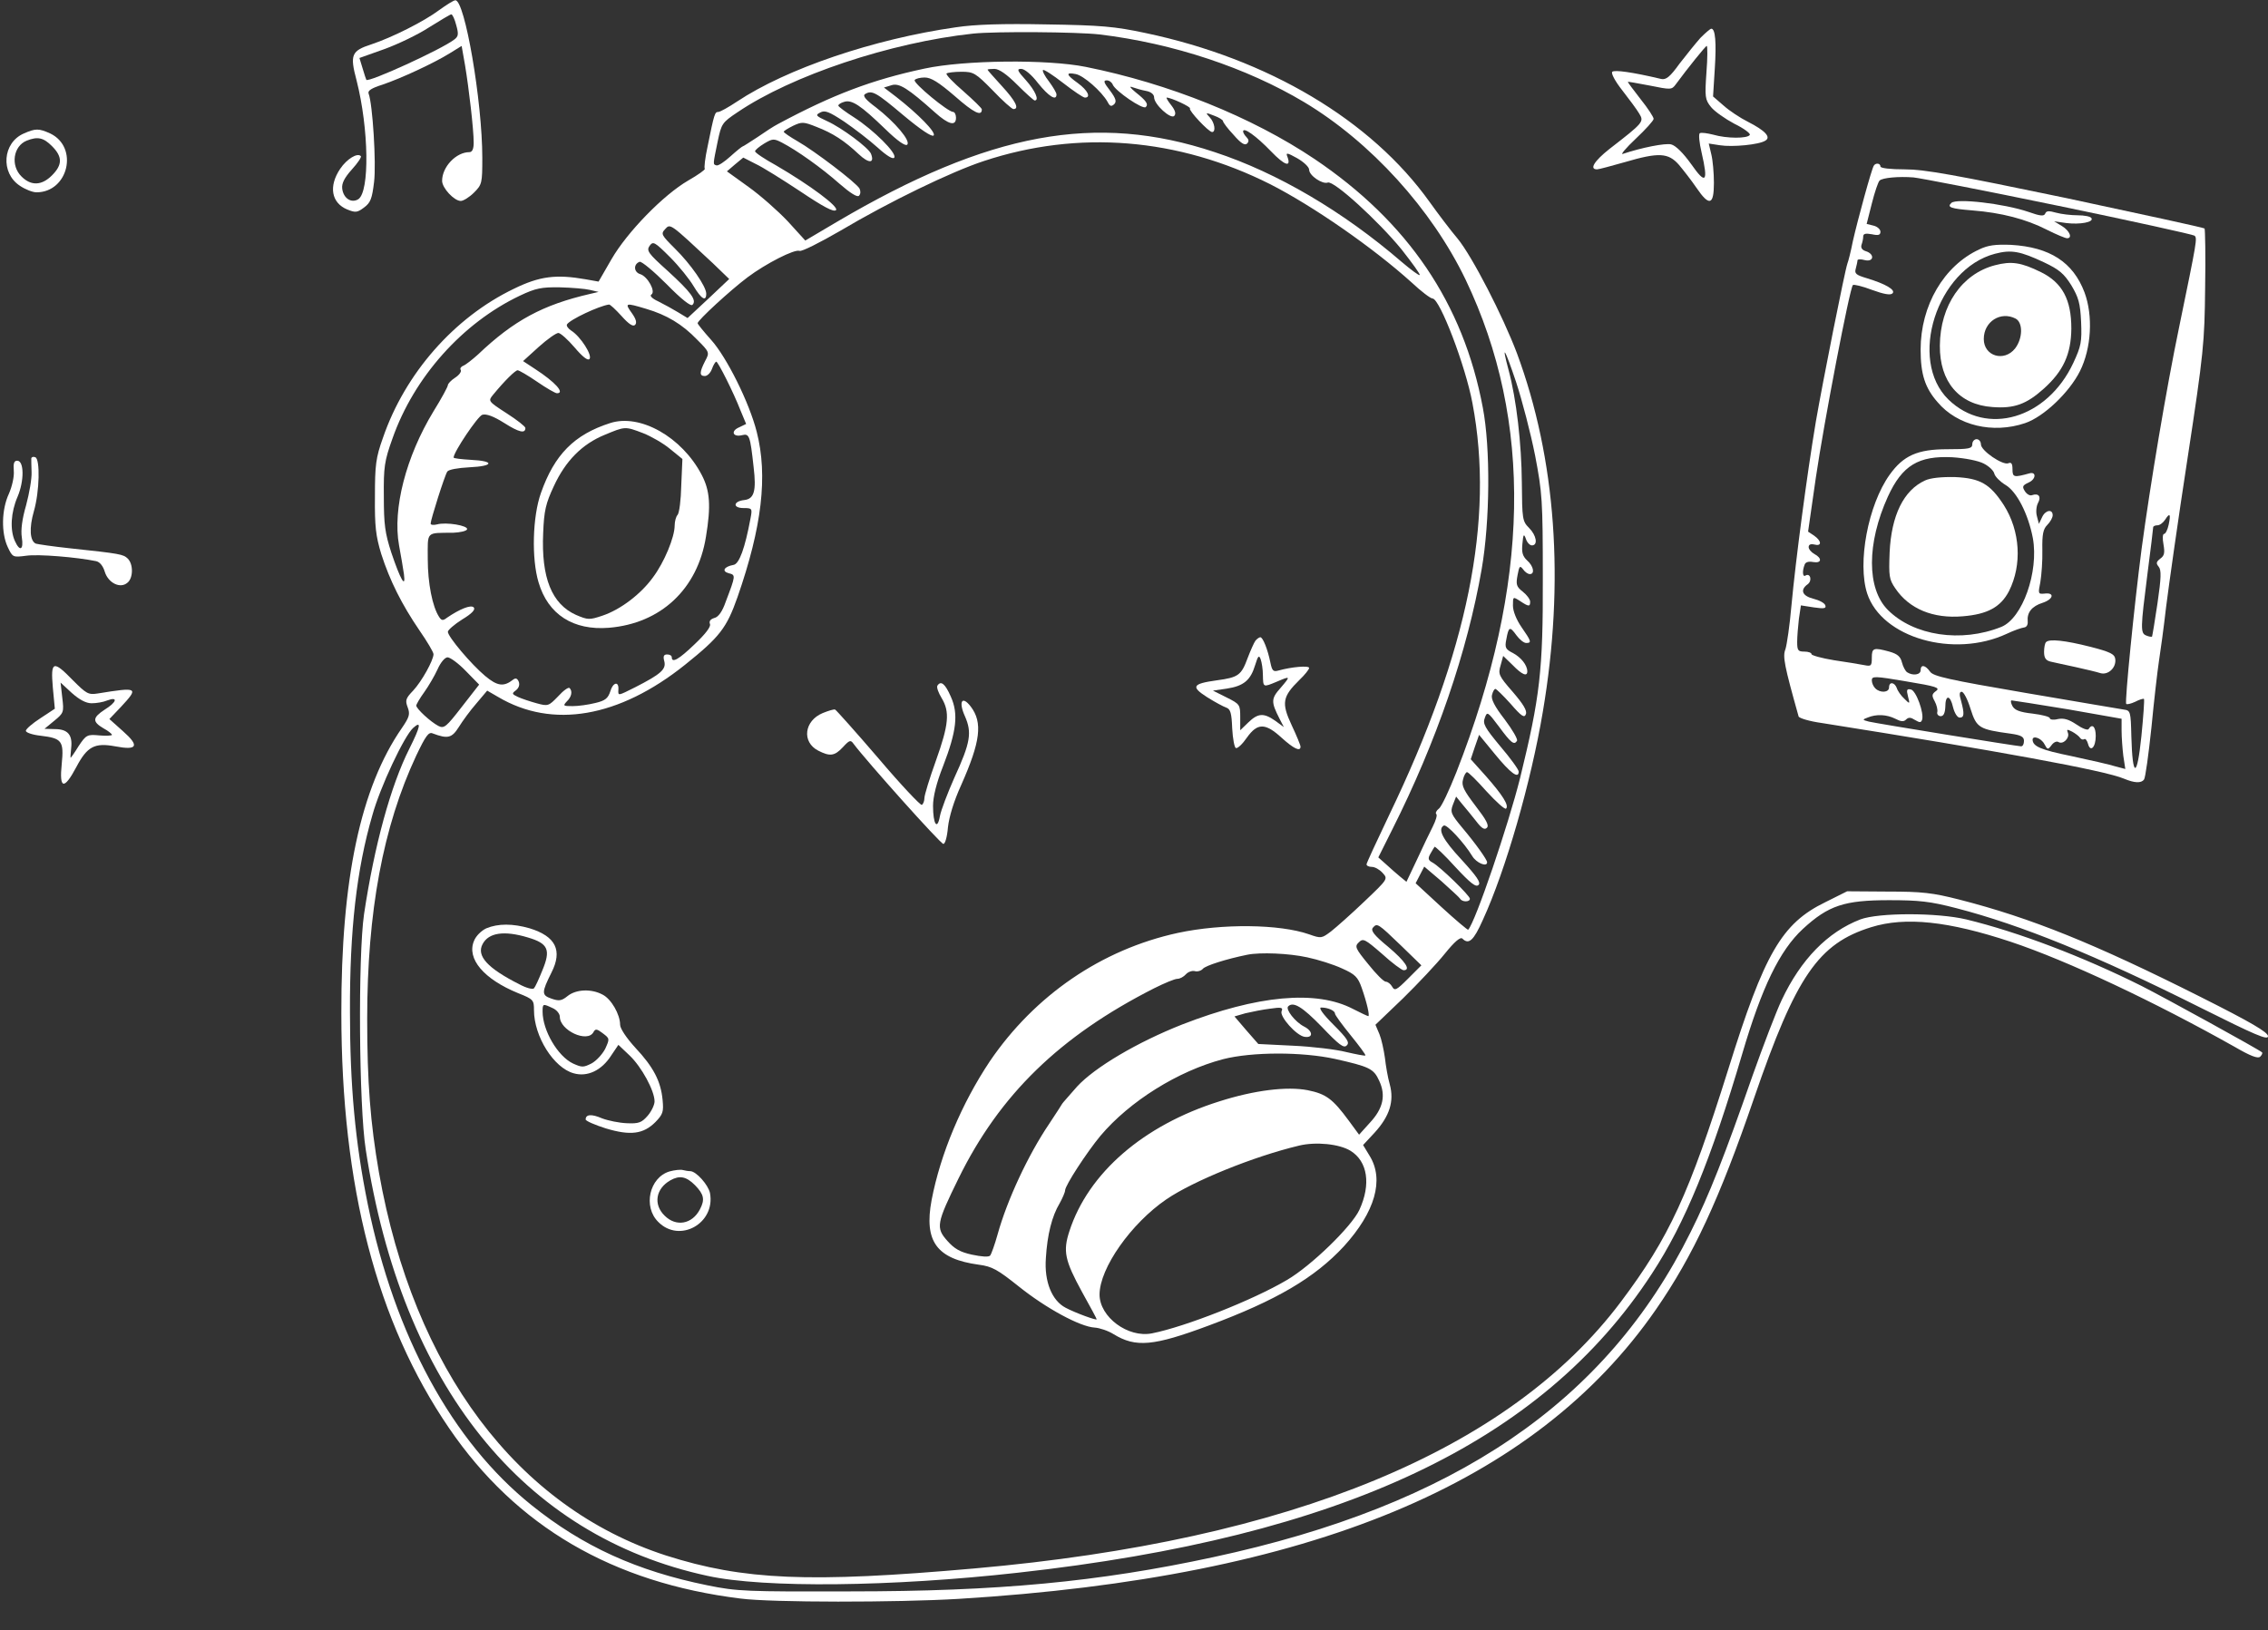 <?xml version="1.0" standalone="no"?>
<!DOCTYPE svg PUBLIC "-//W3C//DTD SVG 20010904//EN"
 "http://www.w3.org/TR/2001/REC-SVG-20010904/DTD/svg10.dtd">
<svg version="1.0" xmlns="http://www.w3.org/2000/svg"
 width="790pt" height="568pt" viewBox="0 0 790 568"
 preserveAspectRatio="xMidYMid meet">
<rect x="0" y="0" width="790" height="568" fill="#333333" stroke="none"/>
<g transform="translate(0,568) scale(0.1,-0.1)"
fill="#ffffff" stroke="none">
<path d="M1530 5645 c-52 -39 -163 -95 -235 -119 -71 -23 -77 -36 -53 -126 43
-169 46 -388 6 -414 -24 -15 -52 3 -56 37 -2 18 7 37 34 67 20 22 34 43 31 46
-12 13 -49 -10 -72 -44 -41 -61 -31 -119 25 -142 28 -11 34 -11 58 7 23 17 28
31 35 89 8 64 -5 272 -19 308 -4 10 10 19 48 31 65 22 179 75 234 109 l42 26
12 -68 c13 -78 30 -222 30 -269 0 -22 -5 -33 -15 -33 -46 0 -95 -51 -95 -100
0 -25 42 -70 65 -70 9 0 30 13 46 29 28 28 29 33 29 121 0 197 -61 551 -94
549 -6 0 -31 -16 -56 -34z m59 -52 c9 -32 8 -40 -7 -51 -44 -34 -300 -151
-306 -140 -1 2 -7 19 -13 40 l-11 36 87 31 c47 17 118 51 156 76 39 24 73 45
77 45 4 0 12 -17 17 -37z"/>
<path d="M3330 5585 c-287 -41 -590 -144 -763 -259 -30 -20 -59 -36 -65 -36
-12 0 -14 -5 -37 -119 -9 -41 -13 -76 -10 -79 2 -3 -23 -21 -58 -41 -86 -50
-212 -179 -267 -274 l-45 -78 -45 8 c-103 18 -160 11 -250 -33 -208 -100 -379
-295 -456 -519 -25 -70 -28 -95 -28 -205 -1 -104 3 -137 22 -200 30 -93 71
-175 133 -266 27 -39 49 -76 49 -83 0 -21 -41 -95 -71 -127 -26 -27 -28 -34
-19 -58 9 -24 6 -34 -20 -72 -144 -208 -212 -527 -211 -994 0 -603 123 -1076
375 -1445 234 -343 570 -539 1016 -594 107 -14 544 -14 760 -1 1225 75 2007
400 2428 1008 130 188 221 384 342 737 146 425 224 538 408 595 119 37 269 21
486 -51 198 -66 501 -209 780 -366 55 -32 81 -42 89 -34 6 6 9 13 6 15 -9 9
-338 190 -419 231 -206 103 -430 188 -611 232 -101 24 -305 24 -369 0 -114
-44 -207 -139 -274 -281 -19 -40 -64 -158 -101 -262 -98 -281 -151 -416 -216
-546 -294 -593 -821 -952 -1664 -1133 -399 -86 -749 -119 -1265 -119 -360 -1
-392 0 -495 21 -247 50 -435 136 -613 279 -277 222 -477 590 -571 1049 -44
216 -62 414 -62 670 -1 284 23 496 78 685 27 98 111 276 142 304 30 27 26 6
-13 -72 -65 -129 -122 -337 -158 -577 -21 -145 -18 -668 6 -820 126 -822 547
-1346 1191 -1485 196 -43 642 -38 1080 11 1129 125 1826 454 2209 1042 116
177 206 398 315 767 68 231 130 359 211 434 89 82 145 100 300 100 104 0 143
-4 235 -28 224 -58 486 -164 849 -346 192 -96 236 -115 236 -100 0 14 -58 48
-237 138 -368 185 -588 274 -838 338 -94 24 -130 28 -250 28 l-141 1 -76 -38
c-152 -74 -212 -178 -338 -582 -137 -436 -205 -585 -374 -810 -388 -517 -1149
-832 -2251 -929 -577 -51 -805 -41 -1075 45 -519 168 -879 649 -1000 1334 -30
173 -41 314 -41 535 0 374 55 670 171 918 33 69 43 83 57 77 53 -20 67 -16 91
22 13 21 40 58 61 82 l38 45 38 -22 c189 -112 421 -72 651 112 121 97 145 128
183 236 85 244 106 422 67 575 -26 103 -105 261 -159 321 -26 29 -47 55 -47
58 0 10 114 115 174 160 64 48 164 99 181 92 8 -3 71 29 142 70 170 101 387
206 500 243 329 109 676 81 998 -81 149 -76 358 -221 492 -342 33 -31 66 -56
73 -56 25 0 115 -235 139 -365 77 -406 -16 -865 -290 -1434 -43 -90 -79 -168
-79 -172 0 -5 8 -9 18 -9 11 0 27 -9 38 -21 19 -21 19 -21 -64 -100 -45 -43
-98 -90 -116 -104 -32 -24 -34 -25 -76 -10 -103 36 -303 38 -457 5 -267 -58
-499 -218 -655 -447 -98 -147 -172 -322 -203 -484 -27 -144 18 -205 165 -225
46 -6 65 -17 139 -76 95 -76 213 -140 264 -143 17 -1 47 -11 66 -23 77 -47
138 -42 331 30 237 88 370 167 471 276 109 120 141 232 90 315 l-23 38 40 43
c52 57 69 109 53 168 -7 24 -14 66 -17 93 -4 28 -12 65 -19 82 l-14 33 96 92
c52 51 118 121 146 156 34 42 54 59 61 52 22 -22 39 -7 71 65 80 174 168 481
209 725 77 453 46 882 -90 1249 -49 130 -156 338 -207 400 -23 27 -67 85 -97
127 -204 286 -563 499 -990 589 -108 23 -155 27 -345 30 -153 3 -249 0 -315
-10z m500 -25 c257 -31 512 -116 713 -236 232 -139 444 -373 562 -618 236
-494 225 -1060 -32 -1716 -25 -63 -52 -121 -61 -127 -9 -7 -13 -16 -9 -19 4
-4 -2 -23 -12 -43 -10 -20 -35 -71 -55 -115 l-37 -78 -22 18 c-12 10 -34 29
-49 43 l-27 24 48 96 c155 308 262 621 312 908 29 168 31 422 4 563 -68 363
-261 647 -586 866 -219 147 -508 263 -797 321 -134 27 -423 24 -562 -6 -183
-39 -320 -91 -510 -193 -14 -7 -46 -28 -72 -46 -26 -17 -49 -32 -51 -32 -2 0
-22 -16 -43 -35 -21 -19 -43 -34 -49 -31 -12 4 -12 1 5 84 13 61 15 65 69 101
189 128 532 243 821 274 78 8 361 6 440 -3z m-287 -175 c30 -30 58 -55 61 -55
17 0 2 34 -30 70 -31 34 -33 40 -17 40 12 0 36 -20 59 -50 37 -46 64 -63 64
-39 0 6 -12 26 -26 45 -15 19 -24 37 -21 40 3 3 34 -17 70 -45 36 -28 70 -51
76 -51 22 0 10 25 -24 50 -42 30 -44 39 -8 32 27 -5 90 -60 111 -97 8 -16 13
-17 23 -8 9 9 6 20 -15 48 -21 27 -24 35 -11 35 9 0 18 -7 21 -15 9 -22 105
-88 115 -78 10 10 2 22 -36 52 -19 16 -23 22 -10 17 11 -4 32 -10 48 -13 16
-3 27 -12 27 -22 0 -25 58 -77 70 -65 7 7 4 19 -10 37 -12 15 -19 27 -16 27
15 0 86 -33 81 -38 -6 -6 65 -82 77 -82 14 0 9 33 -8 51 -16 17 -15 18 15 6
17 -6 31 -15 31 -19 0 -4 16 -26 37 -48 25 -29 39 -38 47 -30 7 7 6 14 -2 22
-7 7 -12 16 -12 20 0 17 46 -16 97 -69 48 -50 72 -58 57 -18 -6 14 0 13 34 -6
23 -13 42 -31 42 -40 0 -21 47 -52 65 -45 21 8 177 -135 257 -233 37 -47 66
-87 63 -89 -2 -3 -30 18 -62 45 -204 176 -433 311 -652 383 -414 138 -786 69
-1316 -243 l-110 -65 -61 67 c-34 36 -95 90 -137 120 l-75 54 28 24 29 24 43
-22 c24 -11 94 -55 156 -96 79 -53 116 -73 124 -65 11 11 -89 86 -209 156 -40
22 -73 44 -73 49 0 4 14 16 32 27 29 17 33 18 62 3 52 -27 138 -88 200 -143
38 -33 62 -48 68 -42 6 6 6 16 2 25 -12 21 -158 132 -216 165 -26 15 -48 30
-48 33 0 3 15 12 33 21 30 14 36 14 81 -4 57 -22 97 -48 147 -95 35 -33 56
-33 43 1 -8 21 -102 91 -153 114 -39 18 -42 21 -24 30 16 9 31 3 84 -32 35
-24 87 -64 116 -90 33 -30 54 -42 58 -35 10 15 -73 97 -140 140 -30 19 -54 37
-55 41 0 4 9 10 20 13 27 9 58 -12 143 -94 44 -43 71 -61 77 -55 13 13 -42 78
-109 130 -35 26 -47 40 -38 46 24 15 38 7 133 -73 61 -51 100 -77 106 -71 10
10 -54 75 -131 135 l-42 32 26 8 c27 9 58 -11 152 -95 47 -42 73 -49 73 -18 0
11 -5 20 -10 20 -18 0 -140 101 -134 111 3 5 19 9 35 9 22 0 48 -16 105 -65
66 -58 94 -72 94 -46 0 4 -29 32 -64 63 -36 31 -62 58 -59 62 4 3 27 6 52 6
42 0 49 -4 109 -65 34 -36 67 -65 72 -65 22 0 7 29 -40 80 -27 30 -50 55 -50
57 0 2 11 3 24 3 16 0 43 -19 79 -55z m-1060 -622 l57 -55 -72 -68 -73 -68
-33 20 c-18 11 -49 28 -69 38 -22 10 -31 20 -24 24 16 10 -13 63 -39 71 -23 7
-24 35 -2 43 7 2 49 -33 94 -78 52 -53 84 -78 90 -72 16 16 -5 44 -87 119 -68
61 -74 70 -62 87 12 16 17 14 71 -40 31 -31 68 -77 82 -101 27 -45 44 -55 44
-26 0 25 -54 103 -109 157 -47 47 -50 51 -34 68 18 20 17 20 166 -119z m-428
-93 l30 -7 -30 -7 c-164 -38 -265 -92 -390 -211 -20 -18 -43 -36 -51 -39 -8
-3 -13 -10 -9 -15 3 -6 -6 -18 -20 -27 -14 -9 -25 -21 -25 -26 0 -5 -22 -46
-50 -91 -96 -158 -143 -340 -120 -467 7 -36 14 -81 17 -100 7 -53 -12 -20 -44
75 -22 68 -26 98 -26 195 -1 103 2 124 30 202 75 214 244 403 444 498 55 26
75 30 139 29 41 -1 89 -5 105 -9z m110 -91 c25 -28 40 -38 47 -31 7 7 4 20
-11 41 -26 36 -23 37 50 15 71 -21 125 -53 177 -107 44 -44 44 -45 28 -75 -20
-39 -20 -52 -1 -52 9 0 20 11 25 25 5 14 12 25 15 25 6 0 60 -107 84 -169 l20
-48 -25 -12 c-30 -13 -21 -35 11 -27 25 6 28 -1 40 -111 10 -83 2 -111 -32
-115 -39 -4 -42 -28 -3 -28 30 0 31 -1 24 -37 -19 -102 -39 -158 -59 -161 -33
-6 -42 -22 -17 -29 25 -6 25 -7 -10 -99 -12 -35 -26 -54 -40 -57 -13 -4 -19
-11 -15 -21 4 -9 -16 -35 -53 -70 -56 -54 -80 -67 -80 -46 0 6 -7 10 -16 10
-12 0 -15 -6 -10 -24 7 -28 -13 -45 -101 -90 -62 -31 -60 -31 -59 -8 2 30 -19
25 -28 -6 -8 -25 -18 -33 -52 -41 -24 -6 -59 -11 -79 -11 -33 0 -35 1 -21 16
17 16 21 36 10 47 -4 4 -22 -9 -40 -29 -33 -34 -35 -35 -75 -24 -22 6 -52 16
-65 22 -21 10 -22 12 -7 23 10 8 14 19 10 30 -5 12 -11 14 -20 7 -32 -25 -54
-23 -97 13 -49 41 -130 137 -130 154 0 6 23 26 50 43 35 21 47 35 40 42 -10
10 -49 -6 -93 -36 -14 -11 -19 -10 -27 2 -24 36 -40 119 -40 202 0 99 -8 91
89 92 24 1 46 6 48 12 4 13 -73 26 -105 17 -12 -3 -22 -2 -22 3 0 13 49 168
58 181 4 7 37 13 77 15 86 4 89 22 5 26 -33 2 -60 5 -60 8 0 19 84 144 100
149 14 4 39 -5 77 -29 52 -33 73 -37 73 -17 0 5 -29 28 -65 51 -65 42 -65 43
-48 64 41 50 78 86 86 86 5 0 36 -18 68 -40 32 -22 63 -40 69 -40 29 0 -6 39
-77 85 l-41 27 54 49 c30 27 61 49 69 49 7 0 33 -23 56 -50 28 -33 46 -47 52
-41 12 12 -31 79 -63 99 -11 7 -18 17 -15 22 11 17 111 64 146 69 4 1 23 -17
44 -40z m3182 -485 c25 -131 27 -155 27 -429 1 -322 -10 -413 -79 -695 -41
-164 -156 -503 -181 -529 -1 -2 -44 34 -93 79 l-90 83 15 29 15 29 60 -51 c32
-29 62 -56 65 -61 7 -12 34 -12 34 0 0 11 -104 112 -130 126 -15 8 -17 14 -8
30 6 11 13 22 15 25 2 2 35 -29 72 -70 53 -57 72 -72 81 -63 9 8 -5 29 -59 88
-66 71 -84 106 -62 119 10 6 71 -60 99 -106 14 -24 52 -40 52 -22 0 9 -39 64
-87 121 -39 47 -42 54 -32 80 l11 28 21 -26 c12 -14 34 -41 49 -60 19 -25 29
-31 37 -23 9 8 -2 28 -39 76 -41 54 -50 71 -44 92 3 14 10 26 14 26 5 0 35
-30 68 -67 34 -37 64 -64 68 -60 11 11 -12 47 -70 113 l-53 59 14 42 15 43 55
-67 c54 -66 83 -88 83 -61 0 7 -29 47 -64 88 -54 65 -62 79 -54 99 8 23 10 22
49 -30 42 -57 53 -66 63 -50 4 5 -16 39 -43 75 -35 45 -48 71 -44 85 3 12 8
21 12 21 3 0 27 -23 53 -52 38 -44 48 -50 53 -36 5 12 -9 35 -46 78 -49 56
-51 62 -42 92 l9 33 33 -32 c33 -34 51 -41 51 -22 0 22 -22 49 -50 64 -26 13
-29 19 -23 48 8 44 12 46 35 14 11 -15 26 -27 34 -27 20 0 18 6 -16 55 -18 26
-30 56 -30 75 0 32 0 32 25 16 30 -20 35 -20 35 -2 0 8 -12 24 -26 35 -22 17
-24 25 -18 57 6 32 8 35 19 21 7 -10 17 -17 24 -17 18 0 13 28 -10 48 -16 15
-19 29 -16 58 3 33 5 36 12 17 4 -13 14 -23 21 -23 22 0 16 35 -10 61 -23 23
-24 31 -25 157 -1 136 -19 292 -46 392 -26 97 -14 78 26 -41 21 -64 51 -179
66 -255z m-3725 -751 l47 -48 -60 -77 c-55 -71 -62 -77 -82 -67 -27 14 -77 60
-77 71 0 4 12 25 28 47 15 21 36 57 46 79 11 25 26 42 35 42 9 0 38 -21 63
-47z m3258 -957 l71 -69 -46 -46 c-41 -41 -47 -44 -56 -28 -5 9 -15 17 -22 17
-7 0 -34 27 -61 61 -45 55 -48 62 -33 76 15 15 21 12 81 -40 35 -32 69 -57 75
-57 27 0 6 31 -53 81 -50 41 -62 57 -54 67 15 17 17 16 98 -62z m-327 -41 c38
-8 92 -25 122 -39 45 -20 55 -30 68 -67 18 -51 29 -99 23 -99 -2 0 -26 11 -53
25 -128 67 -333 48 -595 -54 -157 -62 -304 -149 -366 -216 -28 -32 -52 -59
-52 -60 0 -1 -21 -33 -46 -71 -73 -108 -146 -265 -179 -384 -10 -36 -22 -69
-26 -74 -5 -6 -30 -4 -63 3 -42 9 -62 21 -86 48 -41 46 -38 61 39 218 143 291
352 495 681 662 36 18 72 33 81 33 9 0 22 7 30 16 7 8 21 13 30 11 10 -3 23 1
29 8 9 11 81 34 155 49 45 9 144 5 208 -9z m51 -242 c60 -63 77 -76 87 -65 11
10 2 24 -46 72 -38 38 -53 60 -43 60 24 0 48 -11 48 -21 0 -5 25 -39 55 -76
30 -37 53 -68 51 -70 -2 -2 -32 4 -67 12 -35 9 -119 19 -185 22 l-121 6 -42
48 -41 48 38 11 c22 5 60 13 86 16 40 6 46 4 40 -9 -7 -19 52 -85 80 -89 31
-5 30 20 -2 36 -31 16 -65 60 -55 70 18 18 50 -2 117 -71z m46 -112 c120 -27
135 -34 154 -76 24 -51 14 -97 -33 -147 l-37 -41 -36 49 c-56 76 -79 93 -143
106 -72 14 -186 0 -308 -39 -264 -83 -456 -249 -522 -452 -23 -70 -16 -102 44
-212 28 -50 51 -93 51 -95 0 -5 -74 22 -108 40 -48 25 -75 91 -69 173 5 82 21
146 48 191 10 18 19 39 19 45 0 17 75 132 123 190 102 121 271 226 427 267
102 26 275 26 390 1z m54 -320 c60 -37 72 -117 31 -206 -27 -58 -168 -195
-252 -244 -118 -70 -354 -163 -470 -186 -84 -17 -183 57 -183 135 0 92 110
248 233 332 94 64 303 149 462 187 58 14 140 6 179 -18z"/>
<path d="M2125 4206 c-125 -40 -194 -110 -241 -244 -29 -82 -33 -228 -8 -311
33 -112 121 -168 245 -158 181 15 309 135 338 317 18 108 14 161 -15 216 -69
132 -215 214 -319 180z m115 -35 c28 -11 70 -35 94 -55 l43 -35 -4 -92 c-1
-51 -7 -97 -13 -103 -5 -5 -10 -22 -10 -37 0 -40 -36 -128 -76 -181 -42 -58
-113 -112 -176 -133 -45 -15 -50 -15 -92 3 -84 38 -121 129 -114 285 3 78 9
103 37 163 41 89 99 147 177 179 72 30 71 30 134 6z"/>
<path d="M5923 5548 c-16 -18 -49 -59 -73 -90 -33 -46 -47 -57 -64 -53 -101
24 -162 32 -170 25 -5 -5 9 -32 35 -65 24 -31 51 -67 59 -81 17 -28 15 -31
-104 -123 -53 -42 -71 -71 -43 -71 6 0 50 12 96 25 119 35 152 33 189 -9 16
-19 44 -55 61 -80 45 -66 61 -61 61 17 0 34 -4 79 -9 99 l-9 38 39 -6 c43 -7
137 2 158 16 21 12 0 35 -61 66 -26 13 -64 38 -84 56 l-37 32 6 96 c6 92 2
140 -12 140 -4 0 -21 -15 -38 -32z m21 -120 c-6 -86 -5 -95 16 -121 12 -15 49
-41 81 -58 33 -16 57 -34 54 -39 -8 -13 -80 -13 -128 1 -20 5 -41 8 -46 5 -5
-3 -2 -33 6 -67 24 -104 15 -114 -36 -41 -28 39 -54 65 -70 69 -21 5 -102 -11
-168 -33 -10 -4 10 20 45 53 34 32 62 63 62 69 0 6 -20 37 -45 68 -25 32 -45
59 -45 61 0 1 34 -5 76 -13 74 -15 77 -15 91 4 42 57 104 134 108 134 3 0 3
-42 -1 -92z"/>
<path d="M83 5215 c-74 -32 -82 -137 -14 -182 19 -13 45 -23 58 -23 111 0 148
157 48 205 -40 18 -51 18 -92 0z m98 -44 c37 -37 37 -65 0 -102 -36 -36 -73
-37 -106 -4 -39 38 -29 106 18 125 38 15 58 11 88 -19z"/>
<path d="M6527 5103 c-8 -12 -57 -192 -73 -263 -7 -36 -16 -71 -19 -78 -9 -25
-85 -407 -110 -551 -31 -185 -70 -480 -85 -641 -6 -69 -16 -137 -21 -152 -10
-25 -4 -56 46 -234 2 -6 38 -17 82 -23 600 -95 985 -165 1052 -194 36 -15 59
-16 69 -3 5 6 16 88 26 182 9 94 21 197 26 230 5 32 17 118 25 189 9 72 42
306 75 520 56 367 59 402 61 592 2 112 0 205 -2 207 -3 3 -220 50 -482 106
-389 81 -493 100 -562 100 -50 0 -85 4 -85 10 0 12 -17 13 -23 3z m643 -140
c256 -53 469 -100 474 -104 10 -9 9 -15 -53 -316 -46 -221 -101 -551 -131
-773 -27 -208 -59 -533 -54 -542 2 -3 16 0 31 7 15 8 29 12 31 10 2 -2 -2 -60
-9 -130 -15 -147 -31 -147 -35 0 -2 86 -3 90 -26 93 -12 2 -167 28 -342 58
-269 46 -322 58 -333 74 -17 24 -33 26 -33 5 0 -16 -27 -20 -47 -7 -6 4 -14
19 -18 34 -5 21 -16 30 -44 38 -55 15 -61 13 -61 -21 0 -29 -2 -31 -27 -26
-16 3 -63 11 -105 17 -43 7 -78 17 -78 21 0 5 -11 9 -25 9 -22 0 -25 4 -25 34
0 18 3 54 6 80 l7 47 45 -7 c35 -5 44 -4 40 7 -2 8 -21 18 -41 23 -40 10 -48
31 -20 51 16 12 9 40 -8 30 -10 -7 -12 15 -3 38 3 9 14 12 30 9 29 -5 32 13 4
28 -11 6 -20 17 -20 24 0 9 7 12 20 9 26 -7 26 12 -1 31 l-21 14 27 188 c28
191 118 660 129 671 3 3 33 -4 67 -17 41 -15 64 -19 71 -12 12 12 -24 33 -90
53 -37 11 -43 16 -38 33 3 12 6 24 6 29 0 4 11 5 25 1 32 -8 36 21 4 31 -13 4
-18 12 -15 22 3 8 6 21 6 29 0 10 8 12 30 8 23 -5 30 -3 30 9 0 8 -11 18 -24
21 l-24 6 18 71 c10 40 22 75 27 80 10 10 67 15 118 11 22 -2 249 -46 505 -99z
m384 -1111 c-4 -18 -11 -32 -16 -32 -5 0 -6 -16 -2 -37 5 -29 3 -39 -11 -49
-14 -11 -16 -16 -6 -28 10 -12 9 -39 -4 -128 -9 -62 -18 -114 -19 -116 -2 -1
-11 0 -20 4 -21 8 -20 25 4 214 11 85 20 158 20 163 0 4 7 7 15 7 8 0 20 9 27
20 16 25 20 20 12 -18z m-810 -579 c-15 -11 -16 -16 -5 -36 7 -13 11 -30 9
-38 -2 -7 4 -14 12 -14 10 0 15 11 16 32 0 44 17 43 27 -1 5 -20 15 -36 23
-36 16 0 17 13 5 58 -7 23 -6 32 2 32 7 0 21 -27 31 -60 21 -66 30 -71 140
-86 36 -5 46 -11 46 -25 0 -11 -4 -19 -10 -19 -13 0 -500 79 -530 86 -23 6
-24 7 -5 14 31 13 67 11 97 -4 19 -10 29 -11 37 -3 9 9 17 8 31 -1 17 -10 21
-10 25 0 8 23 -21 103 -39 106 -14 3 -16 -1 -10 -24 7 -27 7 -28 -13 -8 -11
10 -23 27 -26 37 -8 21 -27 23 -27 2 0 -18 -31 -20 -48 -3 -7 7 -12 19 -12 28
0 15 10 15 121 -4 103 -17 118 -22 103 -33z m459 -64 l187 -33 0 -41 c0 -23 3
-63 6 -88 l7 -46 -34 9 c-19 6 -88 22 -154 36 -108 22 -134 34 -135 57 0 16
30 6 41 -15 11 -20 12 -21 25 -4 7 10 18 15 24 11 16 -10 40 14 33 32 -5 13
-3 13 15 4 11 -6 24 -16 27 -21 4 -6 10 -8 15 -5 4 3 10 -5 13 -16 8 -31 27
-13 27 27 0 32 -12 45 -25 24 -3 -5 -22 2 -42 16 -27 18 -44 23 -65 19 -15 -4
-28 -2 -28 3 0 5 -27 12 -60 16 -45 5 -62 12 -70 26 -6 11 -7 20 -3 20 4 0 92
-14 196 -31z"/>
<path d="M6797 4973 c-16 -15 -2 -20 73 -26 101 -8 187 -30 261 -68 32 -16 63
-29 69 -29 20 0 9 26 -17 42 l-28 17 42 -6 c48 -6 97 3 88 17 -3 6 -25 10 -48
10 -23 0 -57 4 -75 9 -25 7 -34 7 -38 -3 -4 -10 -17 -9 -59 6 -86 29 -251 48
-268 31z"/>
<path d="M6894 4811 c-123 -57 -204 -195 -204 -349 0 -85 15 -133 59 -183 69
-82 193 -111 305 -73 65 22 154 107 191 181 40 80 46 193 16 274 -40 106 -121
158 -256 166 -54 2 -80 -1 -111 -16z m226 -45 c53 -25 70 -40 95 -80 25 -42
31 -62 34 -127 3 -70 0 -85 -27 -143 -91 -195 -302 -257 -435 -128 -142 138
-40 455 162 508 57 15 88 9 171 -30z"/>
<path d="M6949 4756 c-115 -30 -191 -140 -192 -280 -1 -126 67 -206 183 -214
76 -6 119 10 179 64 68 61 95 120 96 209 0 101 -31 160 -106 197 -69 34 -103
39 -160 24z m72 -186 c26 -14 25 -69 -2 -104 -38 -48 -109 -27 -109 33 0 61
59 98 111 71z"/>
<path d="M6870 4133 c0 -16 -11 -18 -87 -18 -104 0 -153 -22 -201 -89 -75
-105 -113 -307 -78 -414 51 -154 301 -226 486 -140 25 12 52 21 60 22 9 1 14
9 13 21 -3 31 14 53 52 65 39 13 42 37 6 32 -22 -2 -22 0 -14 40 4 24 8 74 7
112 -1 55 3 73 17 87 11 11 19 26 19 34 0 23 -26 18 -37 -7 l-11 -23 -7 27
c-4 14 -2 35 4 46 12 22 2 35 -21 27 -7 -3 -18 3 -25 14 -10 16 -8 20 13 30
26 11 28 39 3 32 -54 -15 -59 -14 -59 14 0 20 -4 26 -15 21 -20 -7 -95 44 -95
66 0 10 -7 18 -15 18 -8 0 -15 -8 -15 -17z m40 -68 c18 -9 35 -25 37 -36 3
-10 20 -27 38 -38 40 -23 80 -102 96 -186 21 -117 -36 -279 -110 -309 -140
-56 -305 -31 -395 59 -74 74 -74 232 0 395 50 109 107 143 225 137 44 -3 90
-12 109 -22z"/>
<path d="M6705 4006 c-74 -34 -117 -121 -123 -251 -3 -82 -2 -93 20 -125 48
-71 131 -106 235 -97 86 7 132 32 161 88 46 92 39 209 -18 299 -48 74 -82 94
-170 98 -48 1 -86 -3 -105 -12z"/>
<path d="M7127 3443 c-4 -3 -7 -19 -7 -34 0 -21 6 -30 23 -34 12 -3 51 -11 87
-19 36 -8 74 -17 86 -21 27 -8 56 19 52 49 -2 17 -17 25 -88 43 -87 22 -142
28 -153 16z"/>
<path d="M109 4083 c0 -4 0 -26 1 -48 1 -23 -8 -74 -19 -115 -14 -48 -19 -87
-15 -112 7 -44 -7 -51 -24 -13 -18 39 -14 101 9 154 24 56 23 126 -1 126 -11
0 -14 -9 -12 -35 2 -20 -6 -55 -17 -80 -26 -56 -27 -137 -4 -186 17 -36 18
-36 65 -30 41 6 175 -5 243 -19 13 -3 24 -17 30 -37 12 -39 54 -60 79 -38 20
16 21 64 1 84 -16 15 -24 17 -203 36 -57 6 -110 14 -117 16 -21 9 -24 54 -7
113 20 69 22 182 5 188 -7 3 -13 1 -14 -4z"/>
<path d="M4373 3448 c-5 -7 -17 -34 -27 -60 -22 -60 -32 -68 -107 -78 -86 -12
-92 -22 -34 -59 27 -17 57 -33 66 -36 15 -5 19 -19 21 -72 2 -37 8 -68 13 -69
6 -2 23 14 38 36 37 52 64 52 121 0 42 -38 66 -50 66 -31 0 5 -14 39 -31 75
-36 77 -32 99 27 157 19 18 34 37 34 42 0 9 -60 4 -107 -9 -18 -5 -22 -1 -28
28 -9 45 -26 88 -35 88 -4 0 -12 -6 -17 -12z m26 -120 c1 -43 0 -43 48 -23 49
21 49 20 14 -21 -34 -38 -34 -49 -4 -108 l15 -29 -30 22 c-40 28 -60 27 -94
-6 l-28 -27 0 45 c0 44 -1 46 -47 69 l-48 24 48 7 c59 9 83 29 99 82 10 32 13
36 19 21 4 -11 8 -36 8 -56z"/>
<path d="M184 3285 l7 -74 -50 -33 c-28 -18 -51 -38 -51 -44 0 -6 23 -14 51
-17 75 -9 82 -18 74 -99 -9 -87 8 -91 51 -10 38 72 64 85 135 72 78 -15 86 1
27 53 l-47 42 40 42 c63 68 61 70 -81 47 -32 -5 -39 -1 -85 45 -70 72 -79 69
-71 -24z m135 -55 c17 0 41 4 55 10 38 14 33 -6 -9 -32 -43 -28 -44 -42 -5
-65 17 -9 30 -20 30 -23 0 -3 -20 -4 -44 -2 -42 4 -46 2 -72 -37 -14 -23 -27
-41 -28 -41 -1 0 0 16 2 35 5 45 -12 65 -57 65 l-36 1 34 28 c33 27 34 30 28
80 l-6 53 39 -36 c27 -24 50 -36 69 -36z"/>
<path d="M3265 3291 c-3 -6 4 -25 15 -43 29 -48 25 -92 -20 -218 -22 -61 -40
-120 -40 -130 0 -10 -4 -21 -9 -24 -4 -3 -73 70 -151 162 -79 92 -147 168
-151 170 -4 2 -23 -4 -43 -12 -65 -27 -74 -101 -16 -131 41 -21 57 -19 86 12
23 25 27 26 37 12 44 -59 303 -349 313 -349 6 0 13 23 16 58 4 36 20 90 46
147 67 151 76 218 33 274 -30 39 -43 17 -20 -34 25 -57 20 -91 -37 -215 -23
-52 -46 -112 -50 -133 -9 -51 -24 -29 -24 36 0 31 12 80 35 138 47 122 54 182
27 242 -20 46 -35 57 -47 38z"/>
<path d="M1694 2446 c-17 -8 -36 -26 -43 -44 -26 -62 34 -133 154 -182 53 -21
55 -24 55 -59 0 -92 69 -201 138 -220 48 -14 98 10 131 62 l25 37 39 -37 c42
-40 87 -123 87 -160 0 -12 -11 -35 -24 -50 -21 -24 -31 -28 -73 -26 -26 1 -65
9 -86 17 -37 16 -57 14 -57 -4 0 -5 32 -19 70 -31 86 -26 131 -20 173 22 26
27 29 35 25 77 -6 65 -32 115 -95 182 -31 34 -53 67 -53 80 0 36 -31 90 -61
105 -39 21 -92 19 -122 -5 -21 -17 -30 -18 -56 -9 -35 12 -35 21 0 91 39 77
15 126 -76 154 -59 17 -110 17 -151 0z m145 -32 c71 -21 80 -43 50 -115 -12
-30 -25 -58 -29 -62 -4 -5 -27 1 -51 14 -111 56 -150 99 -128 140 21 40 75 48
158 23z m86 -246 c14 -6 25 -20 25 -30 0 -48 96 -92 117 -54 7 13 12 12 33 -4
24 -18 24 -19 8 -54 -10 -19 -31 -42 -48 -51 -28 -14 -33 -14 -64 0 -53 25
-106 115 -106 181 0 28 1 28 35 12z"/>
<path d="M2332 1599 c-70 -21 -93 -123 -39 -176 74 -75 200 -5 180 101 -6 28
-48 76 -69 76 -7 0 -18 2 -26 4 -7 2 -28 0 -46 -5z m89 -48 c31 -32 35 -50 17
-84 -27 -52 -83 -62 -123 -22 -40 39 -31 94 20 123 32 18 55 14 86 -17z"/>
</g>
</svg>
